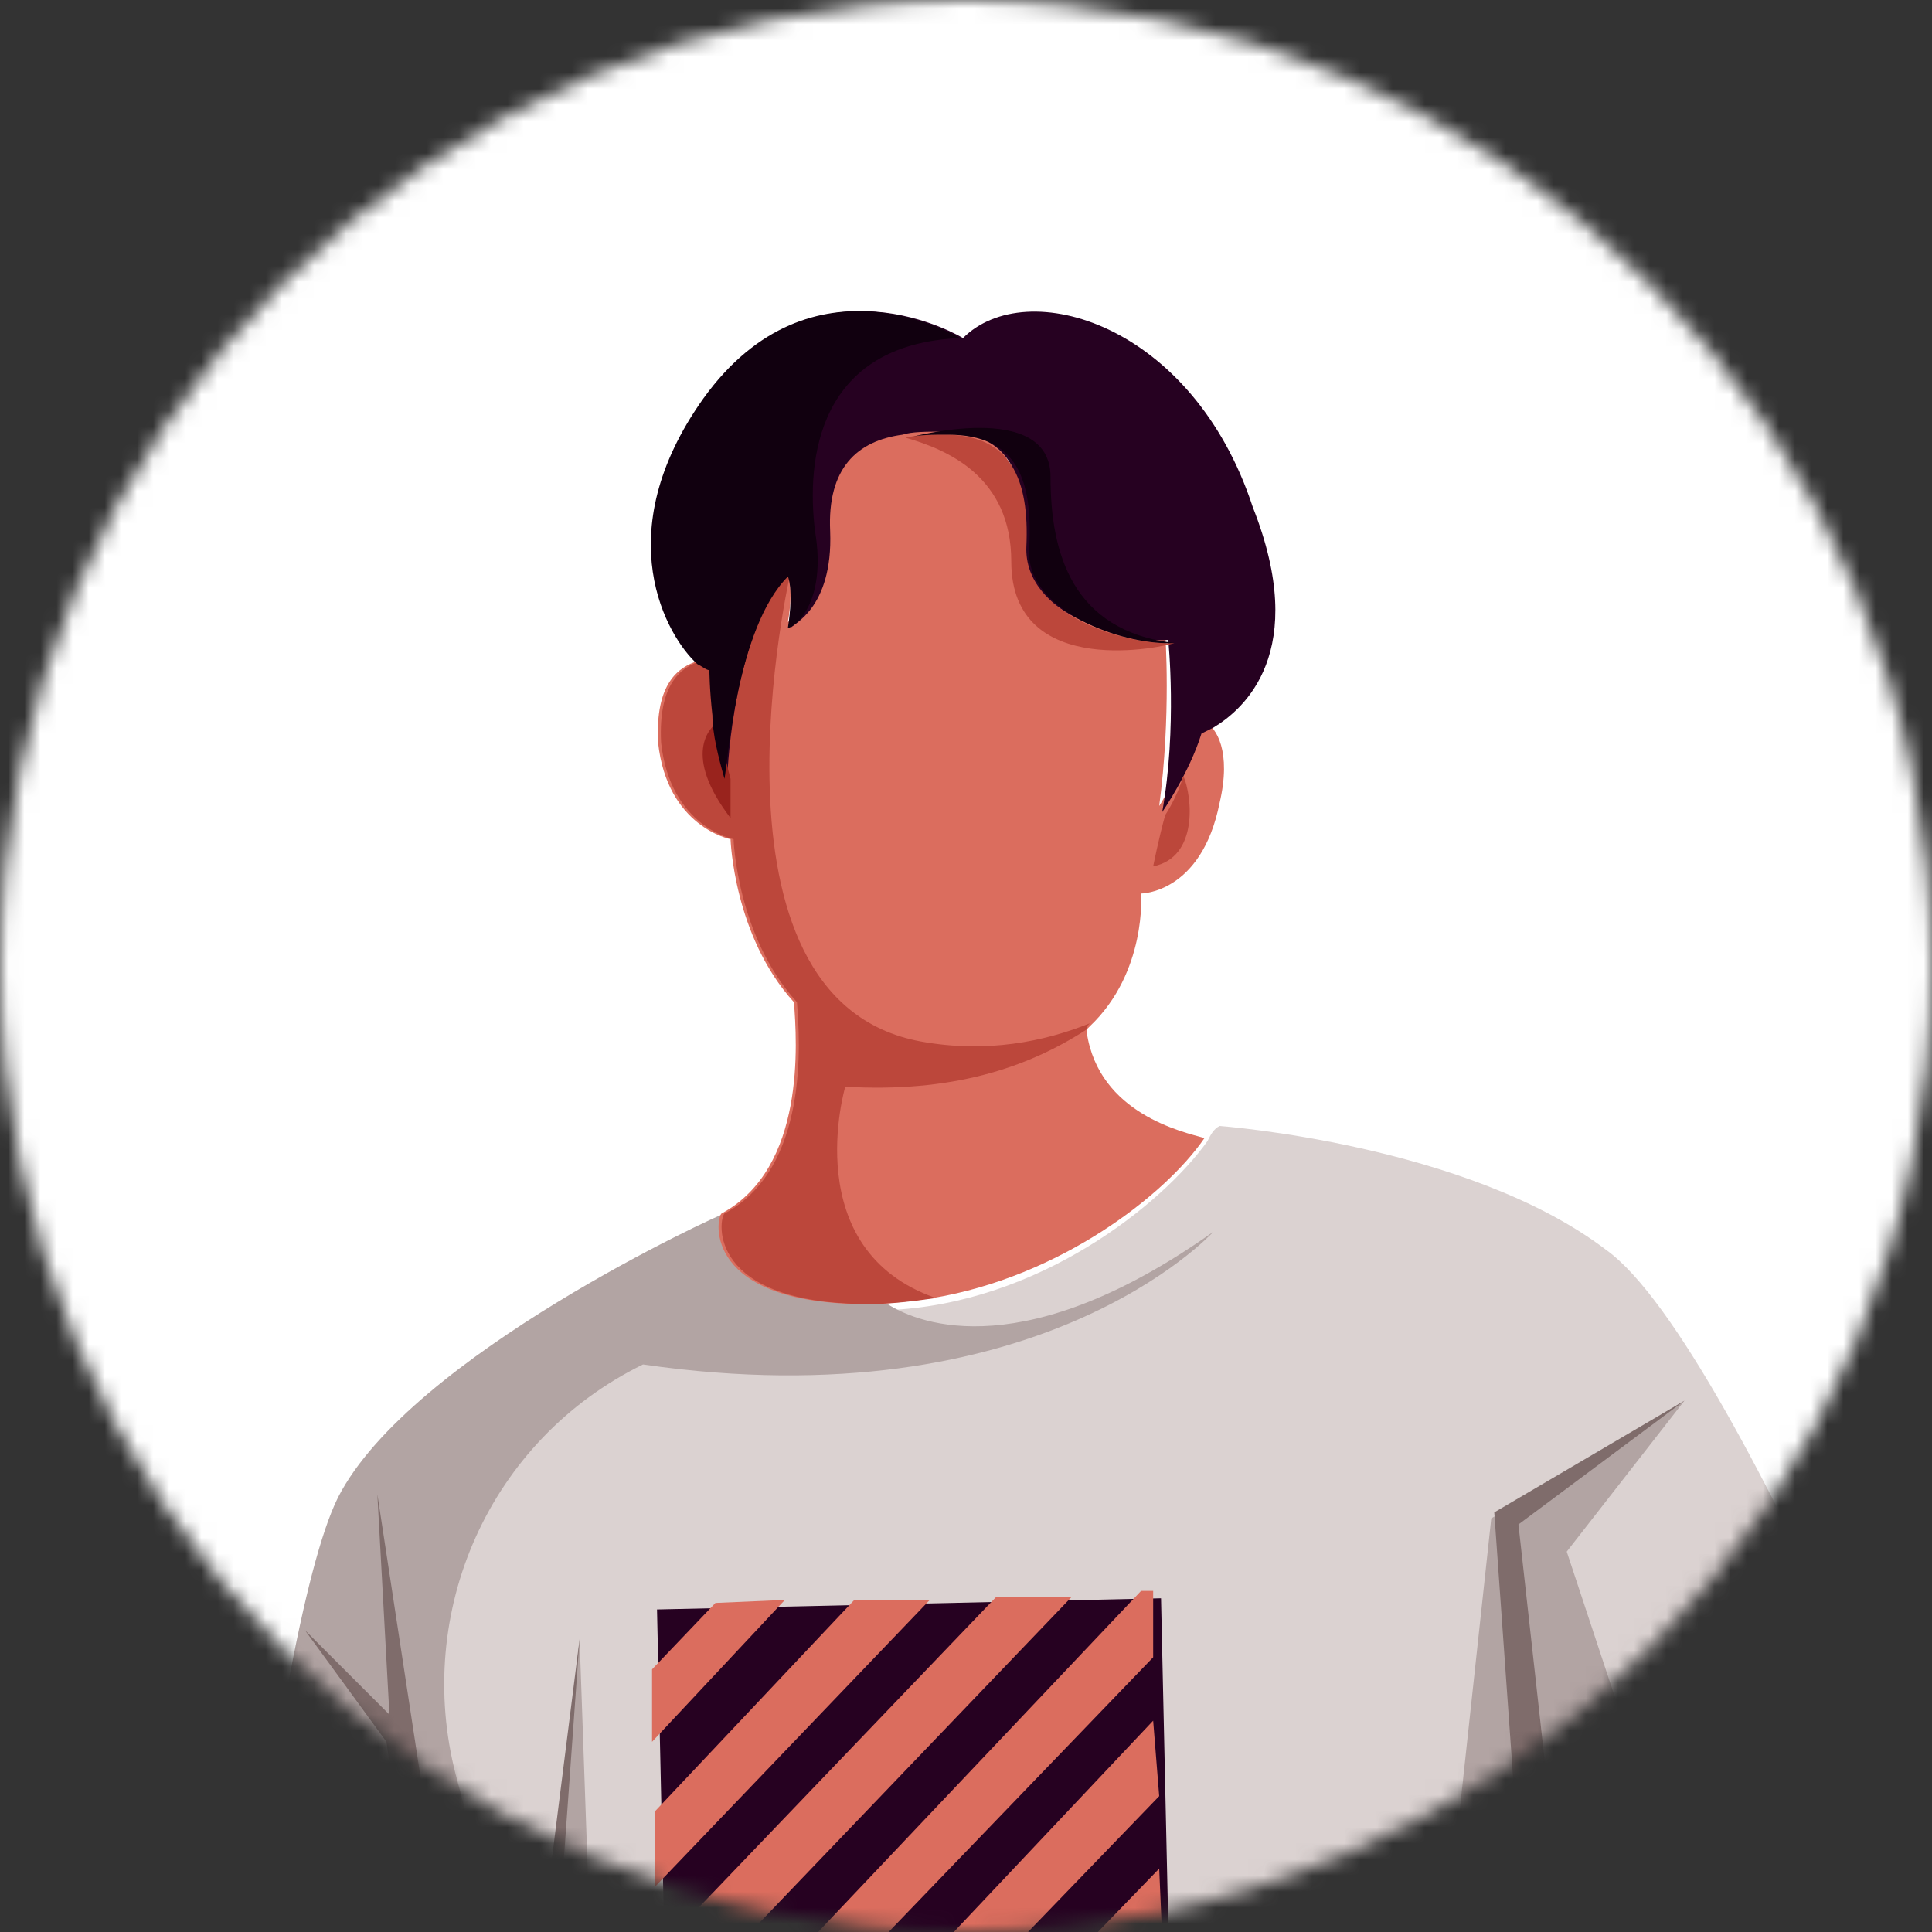 <svg width="120" height="120" viewBox="0 0 120 120" fill="none" xmlns="http://www.w3.org/2000/svg">
<rect x="0" y="0" width="120" height="120" fill="#333333" stroke="none"/>
<mask id="mask0_467_19174" style="mask-type:alpha" maskUnits="userSpaceOnUse" x="0" y="0" width="120" height="120">
<circle cx="60" cy="60" r="60" fill="#C4C4C4"/>
</mask>
<g mask="url(#mask0_467_19174)">
<path d="M210 -9.563H-41.625V409.687H210V-9.563Z" fill="white"/>
<path d="M102 134.625C102 134.625 111.938 137.437 124.688 125.625C124.5 125.625 106.875 117.375 102 134.625Z" fill="#260121"/>
<path d="M124.5 125.625C124.5 125.625 108.188 125.25 101.813 134.625L97.125 125.25L99 160.875L96.188 170.25H99.75L94.125 184.5L92.438 188.437C92.25 188.437 91.687 188.625 90.375 189.187C85.312 190.875 69.75 194.062 33.187 194.062C33.187 194.062 29.625 192.375 26.063 190.312C23.063 188.625 20.062 186.562 18.75 184.687C18.75 184.687 22.688 170.062 31.5 170.062V144.375H12.75C12.75 144.375 16.687 102 21 93.374C25.5 84.562 44.812 75.75 45 75.75C45 75.937 43.875 81.375 54 81.375C54.375 81.375 54.75 81.375 55.125 81.375C64.5 81 72.188 74.812 75 70.874C75.188 70.499 75.375 70.124 75.75 69.937C75.75 69.937 91.125 71.062 99.75 77.625C108.187 83.625 124.5 125.625 124.5 125.625Z" fill="#DBD2D1"/>
<path d="M104.625 86.999L97.313 96.374L106.688 124.687C106.688 124.687 113.812 121.499 123.187 123.749C123.187 123.749 106.875 123.562 102.375 134.812L96.75 122.625V137.249L99.188 160.874L96.375 170.249L91.125 186.749L96 158.25L95.25 133.312L84.562 168.937L92.625 94.312L104.625 86.999Z" fill="#B2A4A3"/>
<path d="M92.438 188.062C92.25 188.062 91.687 188.437 90.375 188.812C85.312 190.499 69.75 193.687 33.187 193.687C33.187 193.687 29.625 191.999 26.063 189.937C23.063 188.249 20.062 186.187 18.75 184.312C18.75 184.312 22.688 169.687 31.5 169.687V143.999H12.75C12.75 143.999 16.687 101.624 21 92.999C25.5 84.187 44.812 75.374 45 75.374C45 75.562 43.875 80.999 54 80.999C54.375 80.999 54.75 80.999 55.125 80.999C57.188 82.312 63.75 84.749 75.375 76.499C75.187 76.687 64.5 88.312 39.938 84.749C30.375 89.437 25.688 100.124 28.312 110.249L33.187 128.624L36 101.812L38.438 171.187C38.438 171.187 53.438 175.687 77.062 171.187C77.062 171.187 65.25 180.562 33.938 180.562C34.125 180.562 56.25 194.624 92.438 188.062Z" fill="#B2A4A3"/>
<path d="M67.687 63.749L67.5 63.937V64.124C68.25 69.187 73.5 70.312 74.812 70.687C72.375 74.249 65.812 79.312 57.938 80.624C56.625 80.812 55.125 80.999 53.812 80.999C43.687 80.999 44.438 75.749 44.812 75.374C50.062 72.562 49.5 64.687 49.313 62.249C45.563 58.124 45.375 52.124 45.375 52.124C45.375 52.124 41.438 51.374 40.875 46.124C40.688 42.374 42.187 41.437 43.312 41.062C43.5 41.249 43.688 41.437 44.062 41.437C44.062 41.437 44.062 44.624 45 47.999C45 47.999 45.375 38.999 48.937 35.437C48.937 35.437 49.312 36.562 48.937 38.624C48.937 38.624 51.75 37.687 51.375 32.624C51.188 28.687 53.063 26.999 55.875 26.624C56.625 26.437 57.562 26.437 58.312 26.437C62.437 26.437 63.563 29.249 63.375 33.374C63.188 37.499 69.375 39.562 72.375 39.374C72.375 39.374 72.75 44.437 72 50.062C72 50.062 72.75 48.937 73.125 47.624C73.5 46.874 73.875 45.937 74.062 45.187C74.062 45.187 74.25 45.187 74.812 44.812C75.562 45.187 76.5 46.687 75.75 49.874C74.625 55.499 70.875 55.499 70.875 55.499C70.875 55.499 71.25 60.374 67.687 63.749Z" fill="#DB6D5E"/>
<path d="M75.375 45.187C75 45.374 74.625 45.562 74.625 45.562C73.875 47.999 72.188 50.437 72.188 50.437C73.125 45.187 72.562 39.749 72.562 39.749C69.75 39.937 63.938 38.062 63.563 34.499C63.563 34.312 63.563 34.124 63.563 33.749C63.75 29.624 62.812 26.812 58.5 26.812C57.562 26.812 56.625 26.812 56.063 26.999C53.25 27.374 51.375 29.062 51.563 32.999C51.75 37.874 49.125 38.812 49.125 38.999C49.5 36.562 49.125 35.812 49.125 35.812C45.938 38.999 45.375 47.437 45.188 48.374C44.812 47.062 44.438 45.562 44.438 44.437C44.25 42.749 44.25 41.624 44.25 41.624C44.062 41.624 43.875 41.437 43.5 41.249C41.625 39.562 37.875 33.187 43.875 24.749C50.625 15.374 59.813 20.999 59.813 20.999C63.75 17.062 74.063 20.062 77.813 31.499C81.375 40.499 77.25 44.062 75.375 45.187Z" fill="#260121"/>
<path d="M72.114 99.272L40.808 99.966L41.556 133.71L72.862 133.015L72.114 99.272Z" fill="#260121"/>
<path d="M48.75 99.374L40.5 108.187V103.687L44.437 99.561L48.75 99.374Z" fill="#DB6D5E"/>
<path d="M57.75 99.374L40.687 117.187V112.499L53.063 99.374H57.75Z" fill="#DB6D5E"/>
<path d="M66.562 99.187L40.875 125.999L40.687 121.312L61.875 99.187H66.562Z" fill="#DB6D5E"/>
<path d="M71.625 98.812V102.937L42.375 133.312H41.063L40.875 130.499L70.875 98.812H71.625Z" fill="#DB6D5E"/>
<path d="M71.625 106.874L72 111.562L51 133.311H46.688L71.625 106.874Z" fill="#DB6D5E"/>
<path d="M72 116.062L72.188 120.374L59.812 133.124H55.5L72 116.062Z" fill="#DB6D5E"/>
<path d="M52.5 67.499C52.5 67.499 49.5 77.624 58.125 80.624C56.812 80.812 55.313 80.999 54 80.999C43.875 80.999 44.625 75.749 45 75.374C50.25 72.562 49.688 64.687 49.5 62.249C45.75 58.124 45.563 52.124 45.563 52.124C45.563 52.124 41.625 51.374 41.062 46.124C40.875 42.374 42.375 41.437 43.5 41.062C43.687 41.249 43.875 41.437 44.25 41.437C44.25 41.437 44.25 44.624 45.187 47.999C45.187 47.999 45.562 38.999 49.125 35.437C49.125 35.437 42.938 62.062 57.188 64.687C61.312 65.437 64.875 64.687 67.687 63.562L67.5 63.749V63.937C63.75 66.374 59.062 67.874 52.5 67.499Z" fill="#BC473B"/>
<path d="M71.625 53.812C71.625 53.812 72 51.937 72.375 50.624C72.375 50.624 73.125 49.499 73.5 48.187C74.062 49.499 74.437 53.249 71.625 53.812Z" fill="#BC473B"/>
<path d="M45.375 48.374V50.812C42.375 46.874 44.062 45.187 44.625 44.812C44.812 45.562 45 47.062 45.375 48.374Z" fill="#99231D"/>
<path d="M72.938 39.937C72.562 40.124 62.812 42.374 62.812 34.874C62.812 29.624 58.875 27.937 56.25 27.187C57 27 57.938 27 58.688 27C62.813 27 63.938 29.812 63.75 33.937C63.562 38.249 70.125 40.124 72.938 39.937Z" fill="#BC473B"/>
<path d="M50.625 32.999C51.375 37.499 49.312 38.999 48.938 38.999C49.312 36.562 48.938 35.812 48.938 35.812C45.75 38.999 45.188 47.437 45 48.374C44.625 47.062 44.25 45.562 44.25 44.437C44.062 42.749 44.062 41.624 44.062 41.624C43.875 41.624 43.688 41.437 43.312 41.249C41.438 39.562 37.688 33.187 43.688 24.749C50.438 15.374 59.625 20.999 59.625 20.999C50.813 21.374 50.062 28.499 50.625 32.999Z" fill="#11000F"/>
<path d="M102 134.624L97.125 119.999L94.313 94.687L104.625 86.999L92.812 93.937L95.062 125.624L84.75 168.562L95.25 132.937L99 160.687L97.125 125.249L102 134.624Z" fill="#7F6C6B"/>
<path d="M31.125 169.874V144.374H29.25L24 108.187L18.937 101.249L24.188 106.499L23.438 92.811L30.938 141.937L36 101.811L31.125 169.874Z" fill="#7F6C6B"/>
<path d="M72.938 39.937C70.125 40.124 64.312 38.249 63.937 34.687C63.937 34.499 63.937 34.312 63.937 33.937C64.125 29.812 63.188 27 58.875 27C57.938 27 57 27 56.437 27.187C56.437 27.187 65.25 24.75 65.25 29.625C65.25 34.312 66.562 39.187 72.938 39.937Z" fill="#11000F"/>
</g>
</svg>
